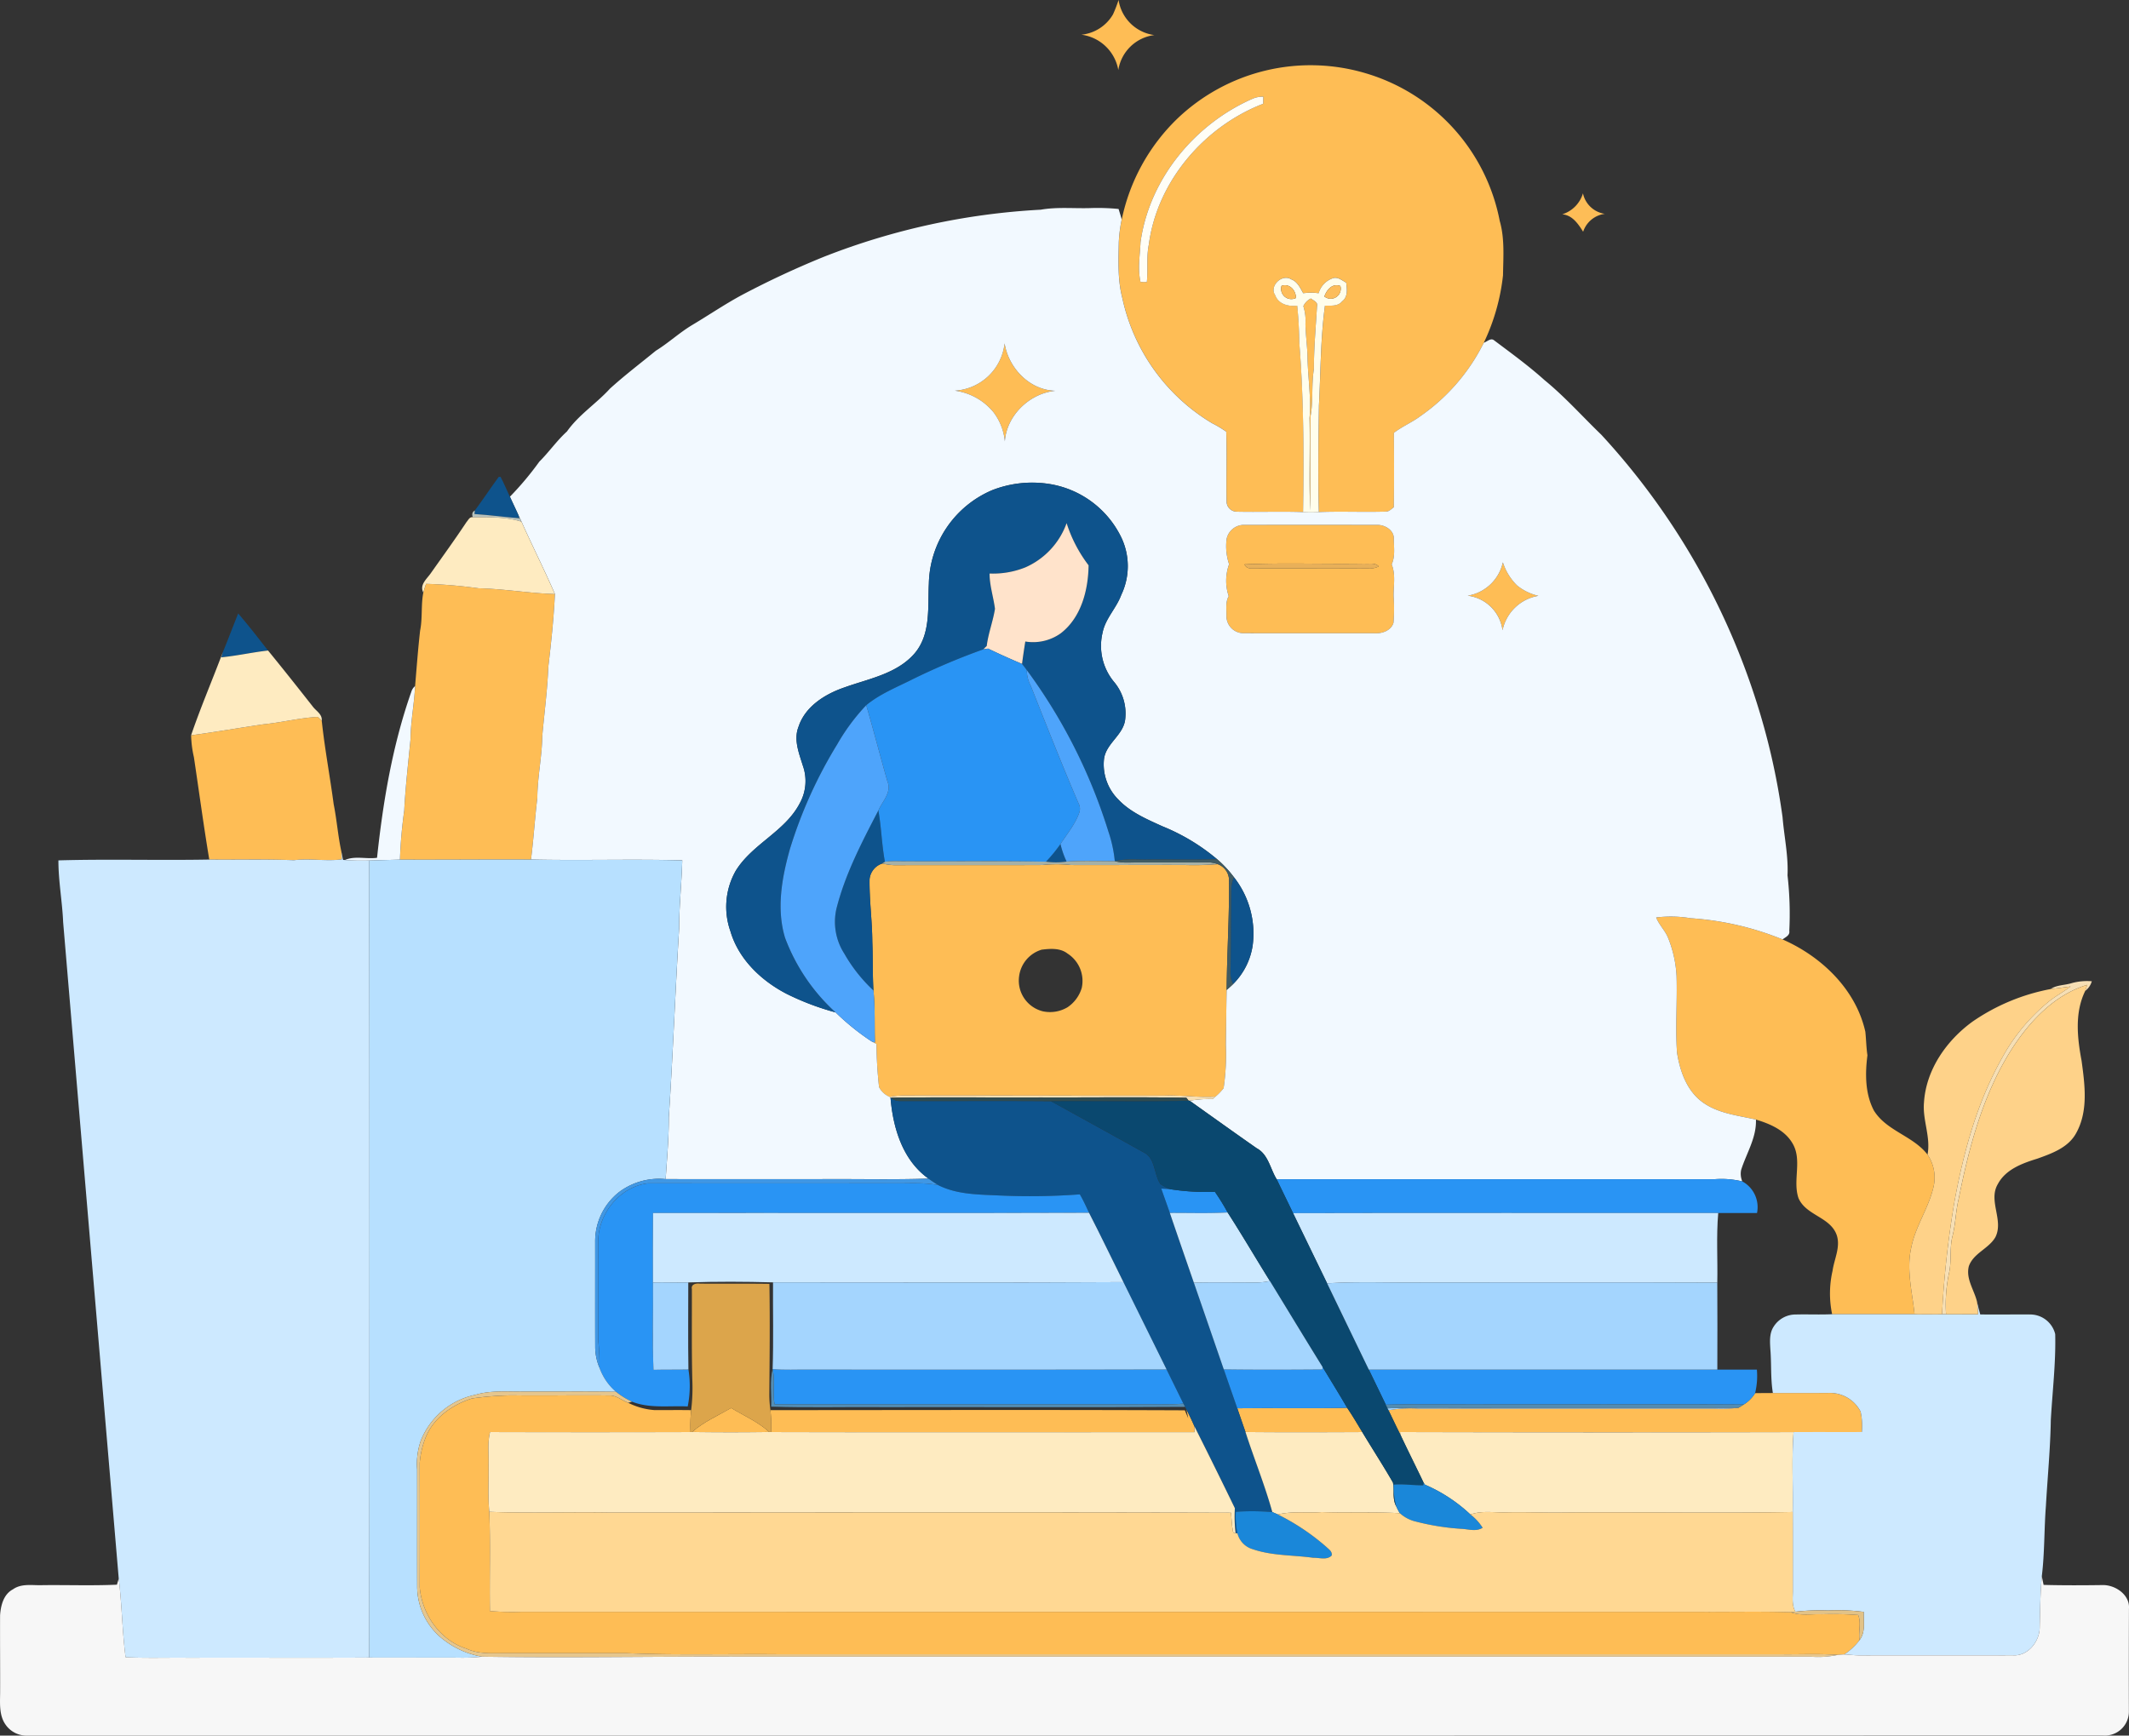 <svg xmlns="http://www.w3.org/2000/svg" width="419.758" height="342.273" viewBox="0 0 419.758 342.273">
  <rect x="0" y="0" width="419.758" height="342.273" fill="#333333" stroke="none"/>
  <g id="Group_589" data-name="Group 589" transform="translate(-1410.686 63.119)">
    <g id="Group_555" data-name="Group 555" transform="translate(1448.362 -63.119)">
      <path id="Path_7470" data-name="Path 7470" d="M1920.871-60.28a26.849,26.849,0,0,0,1.1-2.839,8.222,8.222,0,0,0,7.057,6.917,8.229,8.229,0,0,0-7.107,6.9,8.5,8.5,0,0,0-7.285-6.972A8.163,8.163,0,0,0,1920.871-60.28Z" transform="translate(-1739.107 63.119)" fill="#febd55"/>
      <g id="Group_552" data-name="Group 552" transform="translate(182.848 12.835)">
        <path id="Path_7471" data-name="Path 7471" d="M1943.481-22.166a38.037,38.037,0,0,1,37.179-9.007A37.831,37.831,0,0,1,2007.1-2.041c1,3.478.694,7.133.647,10.7a41.137,41.137,0,0,1-3.782,13.306,38.488,38.488,0,0,1-12.489,14.473c-1.658,1.244-3.6,2.039-5.242,3.308.034,4.895.059,9.79-.017,14.685-.486.317-.905.842-1.527.842-4.413.135-8.834-.076-13.242.093-.186-7.014-.085-14.037.013-21.052.351-6.558.3-13.145,1.189-19.664,1.163-.017,2.547.178,3.38-.85,1.176-.876.973-2.424.8-3.693-.846-.432-1.714-1.248-2.724-.825a4.366,4.366,0,0,0-2.7,2.915,11.839,11.839,0,0,0-3.046,0c-.6-1.045-1.138-2.285-2.352-2.729-1.807-1.168-4.4,1.286-3.177,3.118.651,1.79,2.631,2.285,4.345,2.065.258,2.45.377,4.912.419,7.374.884,11.084.9,22.22.74,33.334-4.4-.148-8.8.025-13.2-.076a2.02,2.02,0,0,1-1.878-1.925c-.1-4.611.08-9.236-.072-13.843a21.727,21.727,0,0,0-2.813-1.688,38.129,38.129,0,0,1-17.672-24.661c-.931-3.588-.77-7.328-.7-11a27.837,27.837,0,0,1,.575-4.5A38.564,38.564,0,0,1,1943.481-22.166Zm14.96-4.006C1947-21.193,1938-10.337,1936.276,2.156c-.114,2.61-.584,5.246,0,7.839.41,0,.829,0,1.248.008.245-2.458-.106-4.95.389-7.387,1.65-12.485,10.932-23.286,22.55-27.775.009-.461.013-.918.025-1.379A4.683,4.683,0,0,0,1958.44-26.173Z" transform="translate(-1931.932 32.782)" fill="#febd55"/>
      </g>
      <path id="Path_7472" data-name="Path 7472" d="M2018.089,77.526a3.139,3.139,0,0,1,1.489-1.515c.512.427,1.46.719,1.2,1.574-.241,4.1-.618,8.2-.609,12.316-.508,3.076-.106,6.215-.656,9.291-.1,6.215-.025,12.438-.072,18.657-.266-6.067.008-12.167-.131-18.247.351-4.108-.364-8.165-.4-12.261-.072-2.111-.368-4.21-.406-6.321A9.531,9.531,0,0,0,2018.089,77.526Z" transform="translate(-1798.791 -17.149)" fill="#febd55"/>
      <path id="Path_7473" data-name="Path 7473" d="M1855.669,106.275a10.5,10.5,0,0,0,9.807-9.324c.778,4.865,4.929,9.223,10.018,9.346-5.077.495-9.625,4.853-9.968,9.98a11.213,11.213,0,0,0-2.259-5.783A11.9,11.9,0,0,0,1855.669,106.275Z" transform="translate(-1705.086 -29.23)" fill="#febd55"/>
      <g id="Group_553" data-name="Group 553" transform="translate(204.072 103.51)">
        <path id="Path_7474" data-name="Path 7474" d="M1982.214,184.238a3.485,3.485,0,0,1,3.537-2.686q13.086-.013,26.184,0c1.472-.008,3.232,1.015,3.228,2.644,0,1.709.313,3.533-.423,5.14.817,1.993.355,4.193.381,6.278a34.321,34.321,0,0,1-.025,5.233c-.427,1.468-2.128,2.128-3.533,2.069-8.609-.021-17.219,0-25.824-.013a3.38,3.38,0,0,1-3.575-3.456c.038-1.282-.233-2.67.448-3.833a9.519,9.519,0,0,1,.076-6.308A11.1,11.1,0,0,1,1982.214,184.238Zm3.5,5.094a1.282,1.282,0,0,0,1.295.787c7.742.025,15.489-.021,23.235.021a3.944,3.944,0,0,0,1.938-.4c-.7-.791-1.832-.478-2.754-.558C2001.527,189.315,1993.607,189,1985.717,189.332Z" transform="translate(-1982.1 -181.545)" fill="#febd55"/>
      </g>
      <path id="Path_7475" data-name="Path 7475" d="M2094.689,205.585a8.514,8.514,0,0,0,6.934-6.574,11.068,11.068,0,0,0,2.818,4.578,10.381,10.381,0,0,0,4.18,2.027,8.669,8.669,0,0,0-7.065,6.79A7.9,7.9,0,0,0,2094.689,205.585Z" transform="translate(-1842.984 -88.112)" fill="#febd55"/>
      <path id="Path_7476" data-name="Path 7476" d="M1602.228,209.03a97.277,97.277,0,0,1,10.34.876c5.043.11,10.022.994,15.061,1.138-.228,4.8-.745,9.583-1.3,14.355-.182,4.552-.778,9.062-1.189,13.593-.055,4.108-.952,8.148-.977,12.256-.491,4.045-.732,8.114-1.252,12.159-8.61-.047-17.223.051-25.828.008a91.643,91.643,0,0,1,.842-9.684c.245-4.709.791-9.388,1.244-14.08.021-3.507.74-6.959.893-10.462.309-3.647.575-7.3.99-10.945.5-2.475.144-5.03.635-7.505C1601.847,210.164,1602.042,209.6,1602.228,209.03Z" transform="translate(-1555.897 -93.892)" fill="#febd55"/>
      <path id="Path_7477" data-name="Path 7477" d="M1514.094,272.508c3.55-.351,7.036-1.252,10.606-1.447a4.816,4.816,0,0,1,.8.757c.588,5.517,1.62,10.966,2.352,16.466.622,3.1.846,6.257,1.519,9.35q.057.755.1,1.523c-3.139.393-6.3-.224-9.447.157-5.563-.224-11.135-.068-16.7-.123-1.121-6.718-2.022-13.471-3.033-20.2a21.093,21.093,0,0,1-.546-4.3C1504.532,274.044,1509.3,273.206,1514.094,272.508Z" transform="translate(-1499.739 -129.68)" fill="#febd55"/>
      <g id="Group_554" data-name="Group 554" transform="translate(133.762 170.29)">
        <path id="Path_7478" data-name="Path 7478" d="M1815.914,342.513a3.62,3.62,0,0,1,2.521-3.122,11.666,11.666,0,0,0,2.424.338c9.73-.051,19.465.017,29.2-.034a25.858,25.858,0,0,1,5.517,0c7.476.025,14.947-.025,22.423-.008a56.52,56.52,0,0,0,6.558-.161,3.373,3.373,0,0,1,2.229,3c.085,7.277-.406,14.549-.465,21.826-.068,3.588-.1,7.175-.152,10.763a46.641,46.641,0,0,1-.444,8.593,10.025,10.025,0,0,1-1.595,1.658c-3.325.216-6.634-.313-9.955-.2-17.342.021-34.683-.038-52.021-.013a19.092,19.092,0,0,0-2.31.254,4.027,4.027,0,0,1-2.056-1.908,83.829,83.829,0,0,1-.508-8.5c-.33-.169-.66-.343-.982-.52l.681.22c-.11-3.418.051-6.858-.3-10.264-.186-3.207-.093-6.426-.224-9.633C1816.434,350.7,1815.859,346.617,1815.914,342.513Zm33.934,13.872a6.3,6.3,0,0,0-4.438,5.183,6.236,6.236,0,0,0,4.666,6.972,6.741,6.741,0,0,0,4.9-.817,6.99,6.99,0,0,0,2.78-3.816,6.409,6.409,0,0,0-2.809-6.756C1853.508,356.026,1851.549,356.174,1849.848,356.386Z" transform="translate(-1815.91 -339.391)" fill="#febd55"/>
      </g>
      <path id="Path_7479" data-name="Path 7479" d="M2182.509,364.318a23.712,23.712,0,0,1,6.811.148,58.106,58.106,0,0,1,18.112,4.18c7.657,3.355,14.452,9.836,16.318,18.209.161,1.544.182,3.1.41,4.637-.465,3.63-.469,7.569,1.269,10.886,2.492,4.053,7.729,4.992,10.577,8.7a8.084,8.084,0,0,1,1.109,6.676c-1.02,4.083-3.558,7.628-4.341,11.787-.956,4.324.241,8.7.673,13.018-5.415,0-10.83,0-16.246,0a19.969,19.969,0,0,1,.085-8.567c.322-2.31,1.586-4.641.838-6.985-1.223-3.647-6.075-3.888-7.556-7.349-1.2-3.516.829-7.6-1.244-10.907-1.531-2.543-4.425-3.757-7.146-4.582-3.7-.833-7.717-1.231-10.805-3.638-2.927-2.3-4.2-6.041-4.755-9.6-.343-5.03.072-10.073-.089-15.108a23.407,23.407,0,0,0-1.633-7.408C2184.32,366.929,2183.1,365.807,2182.509,364.318Z" transform="translate(-1893.65 -183.38)" fill="#febd55"/>
      <path id="Path_7480" data-name="Path 7480" d="M2127.806,588.476a6.87,6.87,0,0,0,2.246-2.246c1.163-.013,2.331-.025,3.5-.025,3.643,0,7.285,0,10.932-.008a6.807,6.807,0,0,1,6.363,3.676,13.235,13.235,0,0,1,.245,4.028c-4.485.008-8.973-.013-13.458.013q-38.793.038-77.587-.013l.076.533c-.808-1.6-1.57-3.224-2.348-4.836a24.614,24.614,0,0,1,5.906-.317q29.173-.006,58.35,0a30.751,30.751,0,0,0,4.751-.165C2127.04,588.954,2127.552,588.637,2127.806,588.476Z" transform="translate(-1821.689 -311.488)" fill="#febd55"/>
      <path id="Path_7481" data-name="Path 7481" d="M1616.579,587.91a61.648,61.648,0,0,1,7.641-.6c6.481.055,12.967-.03,19.448.017,1.4-.038,2.479.977,3.727,1.447a13.679,13.679,0,0,0,5.145,1.43c2.416.013,4.836-.03,7.251.013a31.338,31.338,0,0,0-.127,4.324q-19.755.089-39.519,0c-.55,2.132-.22,4.341-.3,6.515.059,3.072-.152,6.156.144,9.219.25,6.511.017,13.039.11,19.554a49.638,49.638,0,0,0,6.249.156q115.917,0,231.842,0c6.13.042,12.265-.106,18.391.076,1.95.761,4.083.33,6.122.415a69.98,69.98,0,0,1,7.175.14c.656,1.527,0,3.325.267,4.963a11.777,11.777,0,0,1-3.012,2.813c-.427.017-.846.047-1.261.093-3.879-.284-7.776-.063-11.66-.131H1676.7c-9.879-.08-19.766.2-29.64-.207q-11.632-.006-23.265,0c-2.775-.042-5.677.309-8.284-.884-5.212-1.637-8.783-6.778-9.236-12.108q.013-12.261,0-24.525a17.347,17.347,0,0,1,1.3-5.348C1609.222,591.573,1612.805,589.115,1616.579,587.91Z" transform="translate(-1561.199 -312.123)" fill="#febd55"/>
      <path id="Path_7482" data-name="Path 7482" d="M1733.259,597.925c2.263-2.01,5.085-3.224,7.683-4.734,2.522,1.531,5.305,2.716,7.5,4.734Q1740.853,598.039,1733.259,597.925Z" transform="translate(-1634.464 -315.526)" fill="#febd55"/>
      <path id="Path_7483" data-name="Path 7483" d="M1987.3,593.21c7.218-.1,14.439.072,21.657-.089,1.062,1.553,2,3.173,2.978,4.781-7.674.034-15.349.063-23.023-.013Q1988.086,595.554,1987.3,593.21Z" transform="translate(-1781.027 -315.486)" fill="#febd55"/>
      <path id="Path_7484" data-name="Path 7484" d="M1851.732,593.821c.567,1.092,1.087,2.2,1.582,3.334l.017,1.168c-27.83,0-55.655.051-83.48-.021a28.319,28.319,0,0,0-.123-4.32c27.233-.008,54.474-.085,81.707.034.212.512.436,1.041.664,1.557C1851.99,594.98,1851.872,594.4,1851.732,593.821Z" transform="translate(-1655.505 -315.89)" fill="#febd55"/>
    </g>
    <g id="Group_556" data-name="Group 556" transform="translate(1635.266 -44.039)">
      <path id="Path_7485" data-name="Path 7485" d="M1963.973-17.655a4.683,4.683,0,0,1,2.048-.364c-.013.461-.017.918-.025,1.379-11.618,4.489-20.9,15.29-22.55,27.775-.495,2.437-.144,4.929-.389,7.387-.419,0-.838-.008-1.248-.008-.584-2.593-.114-5.229,0-7.839C1943.53-1.82,1952.529-12.676,1963.973-17.655Z" transform="translate(-1941.521 18.019)" fill="#fffef6"/>
    </g>
    <g id="Group_557" data-name="Group 557" transform="translate(1718.695 -24.996)">
      <path id="Path_7486" data-name="Path 7486" d="M2142.81,26.991a5.163,5.163,0,0,0,4.315,4.049,5.192,5.192,0,0,0-4.277,3.528c-.973-1.54-2.128-3.279-4.129-3.435A6.173,6.173,0,0,0,2142.81,26.991Z" transform="translate(-2138.719 -26.991)" fill="#fdbd57"/>
    </g>
    <g id="Group_559" data-name="Group 559" transform="translate(1478.692 -22.1)">
      <g id="Group_558" data-name="Group 558" transform="translate(32.53)">
        <path id="Path_7487" data-name="Path 7487" d="M1752.969,34.172c3.2-.567,6.46-.224,9.693-.317a42.184,42.184,0,0,1,5.665.173c.207.69.431,1.375.613,2.077a27.837,27.837,0,0,0-.575,4.5c-.072,3.672-.233,7.412.7,11a38.129,38.129,0,0,0,17.672,24.661,21.727,21.727,0,0,1,2.813,1.688c.152,4.607-.025,9.231.072,13.843a2.02,2.02,0,0,0,1.878,1.925c4.4.1,8.8-.072,13.2.076a21.908,21.908,0,0,0,3.118,0c4.408-.169,8.829.042,13.242-.093.622,0,1.041-.525,1.527-.842.076-4.895.051-9.79.017-14.685,1.641-1.269,3.583-2.065,5.242-3.308A38.488,38.488,0,0,0,1840.337,60.4c.639-.178,1.358-1.015,2.022-.47,3.38,2.538,6.807,5.026,9.951,7.856,4.015,3.279,7.471,7.179,11.2,10.771a140.2,140.2,0,0,1,30.4,52.105,134.541,134.541,0,0,1,5.326,23.32c.313,3.82,1.159,7.6.977,11.457a66.825,66.825,0,0,1,.351,10.966c.152.888-.766,1.231-1.324,1.675a58.107,58.107,0,0,0-18.112-4.18,23.713,23.713,0,0,0-6.811-.148c.588,1.489,1.811,2.61,2.386,4.1a23.407,23.407,0,0,1,1.633,7.408c.161,5.035-.254,10.078.089,15.108.554,3.554,1.828,7.294,4.755,9.6,3.088,2.407,7.108,2.8,10.805,3.638.148,3.545-1.878,6.646-2.911,9.917a3.763,3.763,0,0,0,.228,2.28,17.455,17.455,0,0,0-5.508-.432q-43.147,0-86.3,0c-1.278-2.056-1.637-4.886-3.947-6.118-4.425-3.093-8.812-6.24-13.212-9.367a25.458,25.458,0,0,1,4.54-.343l.563-.474a10.025,10.025,0,0,0,1.595-1.658,46.642,46.642,0,0,0,.444-8.593c.051-3.588.085-7.175.152-10.763.423-.389.867-.766,1.282-1.176a13.545,13.545,0,0,0,3.85-7.611,17.987,17.987,0,0,0-3.715-13.487,21.784,21.784,0,0,0-3.291-3.516,39.876,39.876,0,0,0-10.793-6.5c-3.071-1.4-6.308-2.771-8.673-5.267a9.786,9.786,0,0,1-2.847-7.911c.339-3.2,3.968-4.844,4.205-8.085a9.67,9.67,0,0,0-2.234-7.23,11.13,11.13,0,0,1-2.242-9.7c.55-2.784,2.724-4.819,3.681-7.438a13.146,13.146,0,0,0,0-11.351,19.09,19.09,0,0,0-14.241-10.534,21.658,21.658,0,0,0-11.207,1.231,20.477,20.477,0,0,0-12.485,18.42c-.228,4.6.423,9.879-2.741,13.686-3.49,4.108-9.071,5.051-13.889,6.786-3.82,1.307-7.759,3.74-9.071,7.776-.994,2.526.089,5.17.838,7.6a9.059,9.059,0,0,1-.584,7.467c-2.906,5.593-9.358,8.013-12.625,13.318a14.387,14.387,0,0,0-1.045,11.943c1.625,5.525,6.084,9.748,11.089,12.337a52,52,0,0,0,9.633,3.647,47.854,47.854,0,0,0,7.086,5.716c.322.178.652.351.982.52a83.829,83.829,0,0,0,.508,8.5,4.027,4.027,0,0,0,2.056,1.908l.2.114c.47,5.961,2.382,12.413,7.5,16.03-7.281.241-14.579.038-21.864.106-9.989-.008-19.977.017-29.962-.013.258-4.045.63-8.085.618-12.142.816-12.417,1.269-24.851,2.035-37.268.008-4.5.495-8.969.618-13.454-9.938-.262-19.888.063-29.826-.157.52-4.045.761-8.114,1.252-12.159.025-4.108.922-8.148.977-12.256.41-4.531,1.007-9.041,1.189-13.593.558-4.772,1.075-9.557,1.3-14.355-2.086-4.8-4.451-9.489-6.591-14.274-.207-.453-.419-.9-.626-1.341-.537-1.2-1.113-2.378-1.654-3.571a60.5,60.5,0,0,0,5.8-6.917c1.912-1.891,3.435-4.129,5.441-5.944,2.323-3.3,5.783-5.487,8.474-8.444,2.9-2.636,6.02-5,9.054-7.484,2.5-1.54,4.65-3.562,7.171-5.073,3.262-1.942,6.405-4.087,9.747-5.889a176.194,176.194,0,0,1,16.187-7.552A136.5,136.5,0,0,1,1752.969,34.172Zm-16.927,35.69a11.9,11.9,0,0,1,7.6,4.218,11.213,11.213,0,0,1,2.259,5.783c.343-5.128,4.891-9.485,9.968-9.98-5.09-.123-9.24-4.48-10.018-9.346A10.5,10.5,0,0,1,1736.042,69.862Zm53.6,29.158a11.1,11.1,0,0,0,.474,5.068,9.519,9.519,0,0,0-.076,6.308c-.681,1.163-.41,2.551-.448,3.833a3.38,3.38,0,0,0,3.575,3.456c8.605.017,17.215-.008,25.824.013,1.4.059,3.105-.6,3.533-2.069a34.29,34.29,0,0,0,.025-5.233c-.025-2.086.436-4.286-.381-6.278.736-1.608.423-3.431.423-5.14,0-1.629-1.756-2.653-3.228-2.644q-13.092-.013-26.184,0A3.485,3.485,0,0,0,1789.645,99.02Zm47.519,11.271a7.9,7.9,0,0,1,6.866,6.82,8.67,8.67,0,0,1,7.065-6.79,10.38,10.38,0,0,1-4.18-2.027,11.067,11.067,0,0,1-2.818-4.578A8.514,8.514,0,0,1,1837.164,110.291Z" transform="translate(-1648.319 -33.836)" fill="#f2f9ff"/>
      </g>
      <path id="Path_7488" data-name="Path 7488" d="M1584.506,257.849a2.4,2.4,0,0,1,.753-1.168c-.152,3.5-.872,6.955-.893,10.462-.453,4.692-1,9.371-1.244,14.08a91.642,91.642,0,0,0-.842,9.684c-2.014.063-4.032.11-6.046.173a45.52,45.52,0,0,1-4.806-.093c1.976-.876,4.239-.14,6.333-.44C1578.943,279.472,1580.8,268.392,1584.506,257.849Z" transform="translate(-1571.429 -162.402)" fill="#f2f9ff"/>
    </g>
    <g id="Group_561" data-name="Group 561" transform="translate(1661.784 -8.335)">
      <g id="Group_560" data-name="Group 560">
        <path id="Path_7489" data-name="Path 7489" d="M2004.518,69.8c-1.223-1.832,1.371-4.286,3.177-3.118,1.214.444,1.756,1.684,2.352,2.729a11.84,11.84,0,0,1,3.046,0,4.366,4.366,0,0,1,2.7-2.915c1.011-.423,1.878.393,2.725.825.173,1.269.376,2.818-.8,3.693-.833,1.028-2.217.833-3.38.85-.893,6.519-.838,13.107-1.189,19.664-.1,7.014-.2,14.037-.013,21.052a21.91,21.91,0,0,1-3.118,0c.161-11.114.144-22.249-.74-33.334-.042-2.462-.161-4.925-.419-7.374C2007.149,72.083,2005.169,71.588,2004.518,69.8Zm1.261-1.845a2.018,2.018,0,0,0,2.843,2.395C2008.6,68.834,2007.391,67.429,2005.779,67.954Zm8.44,2.1a1.982,1.982,0,0,0,3.16-2.065C2015.793,67.391,2014.7,68.715,2014.219,70.056Zm-4.142,1.908a9.531,9.531,0,0,1,.415,3.495c.038,2.111.334,4.21.406,6.321.038,4.1.753,8.153.4,12.261.14,6.08-.135,12.18.131,18.247.047-6.219-.03-12.442.072-18.657.55-3.076.148-6.215.656-9.291-.008-4.116.368-8.212.609-12.316.258-.855-.69-1.147-1.2-1.574A3.139,3.139,0,0,0,2010.077,71.964Z" transform="translate(-2004.202 -66.372)" fill="#fffeec"/>
      </g>
    </g>
    <g id="Group_562" data-name="Group 562" transform="translate(1663.266 -6.866)">
      <path id="Path_7490" data-name="Path 7490" d="M2007.8,69.958c1.612-.525,2.818.88,2.843,2.395A2.018,2.018,0,0,1,2007.8,69.958Z" transform="translate(-2007.703 -69.846)" fill="#fdbd59"/>
    </g>
    <g id="Group_563" data-name="Group 563" transform="translate(1671.802 -6.864)">
      <path id="Path_7491" data-name="Path 7491" d="M2027.879,72.063c.482-1.341,1.574-2.665,3.16-2.065A1.982,1.982,0,0,1,2027.879,72.063Z" transform="translate(-2027.879 -69.849)" fill="#fcbd5c"/>
    </g>
    <g id="Group_564" data-name="Group 564" transform="translate(1454.306 30.912)">
      <path id="Path_7492" data-name="Path 7492" d="M1636.571,159.171c.089-.008.275-.025.364-.03.69,1.273,1.223,2.627,1.853,3.935.542,1.193,1.117,2.373,1.654,3.571l.245.677c-2.966-.245-5.919-.647-8.889-.838l.076-.7C1633.483,163.609,1634.98,161.354,1636.571,159.171Z" transform="translate(-1581.873 -159.141)" fill="#0e538c"/>
      <path id="Path_7493" data-name="Path 7493" d="M1801.576,163.4a21.658,21.658,0,0,1,11.207-1.231,19.091,19.091,0,0,1,14.241,10.534,13.146,13.146,0,0,1,0,11.351c-.956,2.619-3.131,4.654-3.681,7.438a11.13,11.13,0,0,0,2.242,9.7,9.67,9.67,0,0,1,2.234,7.23c-.237,3.241-3.867,4.882-4.205,8.085a9.785,9.785,0,0,0,2.847,7.911c2.365,2.5,5.6,3.867,8.673,5.267a39.879,39.879,0,0,1,10.793,6.5c-4.544.14-9.092.017-13.636.063-2.183.055-4.4-.224-6.536.326l0,0a25.918,25.918,0,0,0-1.278-5.889A107,107,0,0,0,1808.4,198.87c-.3-.41-.609-.817-.935-1.206.186-1.477.41-2.949.643-4.421a9.358,9.358,0,0,0,6.964-1.6c4.057-3.105,5.449-8.538,5.513-13.428a27.424,27.424,0,0,1-4.332-8.318,15.082,15.082,0,0,1-8.131,8.724,17.068,17.068,0,0,1-7.057,1.218c0,2.373.766,4.633,1.066,6.955-.385,2.479-1.32,4.84-1.625,7.34-.233.212-.457.432-.677.652a134.483,134.483,0,0,0-13.813,5.834c-3.147,1.6-6.524,2.915-9.269,5.183a40.16,40.16,0,0,0-5.733,7.738,89.535,89.535,0,0,0-9.346,20.709c-1.574,5.618-2.661,11.7-.939,17.418a37.8,37.8,0,0,0,9.967,14.719,52,52,0,0,1-9.633-3.647c-5.005-2.589-9.464-6.811-11.089-12.337a14.387,14.387,0,0,1,1.045-11.943c3.266-5.305,9.718-7.725,12.624-13.318a9.06,9.06,0,0,0,.584-7.467c-.749-2.433-1.832-5.077-.838-7.6,1.312-4.036,5.25-6.469,9.071-7.776,4.819-1.735,10.4-2.678,13.889-6.786,3.165-3.808,2.513-9.083,2.741-13.686A20.477,20.477,0,0,1,1801.576,163.4Z" transform="translate(-1649.576 -160.76)" fill="#0e538c"/>
      <path id="Path_7494" data-name="Path 7494" d="M1517.127,222.821c2.048,2.365,3.952,4.861,5.893,7.319-3.093.347-6.13,1.045-9.231,1.341.076-.25.233-.753.309-1.007C1515.156,227.944,1516.1,225.368,1517.127,222.821Z" transform="translate(-1513.789 -195.88)" fill="#0e538c"/>
      <path id="Path_7495" data-name="Path 7495" d="M1808.328,314.691c.609,3.346.664,6.778,1.3,10.111l-.508.338a3.62,3.62,0,0,0-2.521,3.122c-.055,4.1.521,8.182.546,12.282.131,3.207.038,6.426.224,9.633a30.584,30.584,0,0,1-5.745-7.26,11.585,11.585,0,0,1-1.57-8.791C1801.766,327.256,1805.087,320.94,1808.328,314.691Z" transform="translate(-1678.775 -248.883)" fill="#0e538c"/>
      <path id="Path_7496" data-name="Path 7496" d="M1898.149,333.8a30.363,30.363,0,0,0,2.851-3.482,17.678,17.678,0,0,0,1.21,3.461A14.838,14.838,0,0,1,1898.149,333.8Z" transform="translate(-1735.538 -257.9)" fill="#0e538c"/>
      <path id="Path_7497" data-name="Path 7497" d="M1984.26,348.319a6.84,6.84,0,0,1,.516-2.6,17.987,17.987,0,0,1,3.715,13.487,13.545,13.545,0,0,1-3.85,7.611c-.762-1.252-.478-2.746-.5-4.129C1984.193,357.9,1984.184,353.108,1984.26,348.319Z" transform="translate(-1785.13 -266.785)" fill="#0e538c"/>
      <path id="Path_7498" data-name="Path 7498" d="M1825.679,448.411l.114.063a2.423,2.423,0,0,0,1.591.652c9.972.03,19.952-.051,29.924.034q9.126,5.007,18.226,10.069c2.433,1.147,2.027,4.315,3.376,6.291a11.559,11.559,0,0,0,1.866.99c-.575-.047-1.142-.08-1.709-.106.558,1.6,1.138,3.194,1.692,4.8,1.557,4.59,3.148,9.168,4.734,13.75q2.957,8.548,5.9,17.1c.9,2.551,1.756,5.119,2.665,7.67q.787,2.342,1.612,4.679c1.7,5.284,3.812,10.446,5.293,15.793a48.53,48.53,0,0,0-7.188-.059,16.419,16.419,0,0,0,.317,4.265l-.372-.059a27.641,27.641,0,0,1-.14-4.912q-3.928-8.11-7.983-16.166c-.495-1.13-1.015-2.242-1.582-3.334-.059-.118-.182-.36-.245-.482l-.338-.643q-1.644-3.37-3.313-6.735-4.271-8.605-8.508-17.223c-2.268-4.552-4.459-9.147-6.786-13.674-.575-1.227-1.125-2.471-1.815-3.638a131.756,131.756,0,0,1-15.725.228c-4.112-.2-8.432-.148-12.2-2.048-.651-.406-1.29-.829-1.908-1.273C1828.061,460.824,1826.149,454.372,1825.679,448.411Z" transform="translate(-1693.728 -326.03)" fill="#0e538c"/>
    </g>
    <g id="Group_565" data-name="Group 565" transform="translate(1503.794 37.555)">
      <path id="Path_7499" data-name="Path 7499" d="M1630.867,176.174c-.2-.567-.14-1.058.41-1.333l-.076.7c2.97.19,5.923.592,8.889.838l-.245-.677c.207.444.419.888.626,1.341C1637.365,176.055,1634.082,176.186,1630.867,176.174Z" transform="translate(-1630.763 -174.841)" fill="#b9c3bd"/>
    </g>
    <g id="Group_566" data-name="Group 566" transform="translate(1448.362 38.874)">
      <path id="Path_7500" data-name="Path 7500" d="M1616.174,178.92c.343-.372.609-1.066,1.235-.948,3.215.013,6.5-.118,9.6.872,2.141,4.785,4.506,9.473,6.591,14.274-5.039-.144-10.018-1.028-15.061-1.138a97.271,97.271,0,0,0-10.34-.876c-.186.567-.381,1.134-.546,1.709-.757-1.485.613-2.61,1.4-3.693C1611.444,185.736,1613.881,182.377,1616.174,178.92Z" transform="translate(-1561.873 -177.959)" fill="#feebc1"/>
      <path id="Path_7501" data-name="Path 7501" d="M1499.739,256.836c1.887-5.53,4.2-10.911,6.253-16.381-.076.254-.233.757-.309,1.007,3.1-.3,6.139-.994,9.231-1.341,2.966,3.63,5.876,7.306,8.774,10.991.66.922,1.959,1.544,1.807,2.856a4.815,4.815,0,0,0-.8-.757c-3.571.195-7.057,1.1-10.606,1.447C1509.3,255.356,1504.532,256.193,1499.739,256.836Z" transform="translate(-1499.739 -213.822)" fill="#feebc1"/>
      <path id="Path_7502" data-name="Path 7502" d="M1777.489,601.7q4.049,8.053,7.983,16.165a27.642,27.642,0,0,0,.14,4.912c-.673.093-.516-.762-.647-1.147-.114-.956-.169-1.916-.241-2.868-40.856-.119-81.707-.042-122.568-.038-7.894-.127-15.793.165-23.683-.14-.3-3.063-.085-6.147-.144-9.219.076-2.175-.254-4.383.3-6.515q19.761.057,39.519,0l.33-.013q7.59.108,15.184,0l.368.013c27.825.072,55.651.021,83.48.021Z" transform="translate(-1579.678 -422.429)" fill="#feebc1"/>
      <path id="Path_7503" data-name="Path 7503" d="M1991.109,604.391c7.674.076,15.349.047,23.023.013,2,3.33,4.121,6.591,6.058,9.959.283,1.553-.148,3.253.66,4.713a11.307,11.307,0,0,0,.694,1.328c-5.128-.275-10.268-.047-15.4-.22-2.877.233-5.817-.233-8.643.478-.368-.169-.74-.33-1.1-.478C1994.921,614.837,1992.806,609.675,1991.109,604.391Z" transform="translate(-1783.225 -423.981)" fill="#feebc1"/>
      <path id="Path_7504" data-name="Path 7504" d="M2063.149,604.411q38.793.1,77.587.013c-.389,5.238-.08,10.5-.165,15.759-15.15.279-30.3-.034-45.45.106-3.812.047-7.624-.135-11.431-.025-2.229.013-4.518-.364-6.667.41a30.92,30.92,0,0,0-8.952-5.881c-.068-.093-.2-.279-.267-.372-1.506-3.169-3.093-6.3-4.578-9.477Z" transform="translate(-1824.787 -423.992)" fill="#feebc1"/>
    </g>
    <g id="Group_567" data-name="Group 567" transform="translate(1604.559 40.046)">
      <path id="Path_7505" data-name="Path 7505" d="M1877.231,189.455a15.082,15.082,0,0,0,8.131-8.724,27.422,27.422,0,0,0,4.332,8.318c-.063,4.891-1.455,10.323-5.513,13.428a9.358,9.358,0,0,1-6.964,1.6c-.233,1.472-.457,2.945-.643,4.421-2.255-.96-4.493-1.955-6.7-3.025-.237.038-.707.11-.939.144.22-.22.444-.44.677-.652.3-2.5,1.24-4.861,1.625-7.34-.3-2.323-1.066-4.582-1.066-6.955A17.068,17.068,0,0,0,1877.231,189.455Z" transform="translate(-1868.939 -180.731)" fill="#ffe3cb"/>
    </g>
    <g id="Group_568" data-name="Group 568" transform="translate(1656.051 48.021)">
      <path id="Path_7506" data-name="Path 7506" d="M1990.649,199.737c7.89-.33,15.81-.017,23.713-.148.922.08,2.052-.233,2.754.558a3.944,3.944,0,0,1-1.938.4c-7.746-.042-15.493,0-23.235-.021A1.282,1.282,0,0,1,1990.649,199.737Z" transform="translate(-1990.649 -199.579)" fill="#e8b059"/>
    </g>
    <g id="Group_569" data-name="Group 569" transform="translate(1528.63 64.792)">
      <path id="Path_7507" data-name="Path 7507" d="M1823.648,245.2a134.483,134.483,0,0,1,13.813-5.834c.233-.034.7-.106.939-.144,2.2,1.07,4.442,2.065,6.7,3.025.326.389.63.8.935,1.206a6.5,6.5,0,0,0,.77,3.071c3.076,7.746,6.113,15.51,9.413,23.167a2.289,2.289,0,0,1,.157,1.908c-.812,2.276-2.39,4.163-3.7,6.164a30.379,30.379,0,0,1-2.852,3.482c-9.646-.182-19.3-.017-28.959-.085a19.333,19.333,0,0,0-2.8.1c-.635-3.334-.69-6.765-1.3-10.111.8-1.819,2.686-3.592,1.8-5.716-1.434-5.009-2.725-10.056-4.184-15.053C1817.125,248.114,1820.5,246.8,1823.648,245.2Z" transform="translate(-1761.533 -239.221)" fill="#2994f4"/>
      <path id="Path_7508" data-name="Path 7508" d="M2005.659,486.547q43.153-.006,86.3,0a17.456,17.456,0,0,1,5.508.432,5.773,5.773,0,0,1,2.894,6.228q-3.827.006-7.645,0c-27.944.017-55.883-.038-83.823.03C2007.821,491,2006.729,488.78,2005.659,486.547Z" transform="translate(-1871.888 -381.9)" fill="#2994f4"/>
      <path id="Path_7509" data-name="Path 7509" d="M1689.468,500.007c-.063-5.508,4.248-10.928,9.819-11.554q24.324.038,48.649,0c2.856.034,5.741-.2,8.563.351,3.765,1.9,8.085,1.849,12.2,2.048a131.752,131.752,0,0,0,15.725-.228c.69,1.168,1.24,2.411,1.815,3.638-28.65.1-57.3.008-85.959.047-.042,4.565-.013,9.13-.017,13.695.072,5.741-.144,11.491.106,17.223,2.293-.063,4.59-.008,6.888-.059a20.455,20.455,0,0,1-.144,7.285c-3.668-.182-7.476.44-10.983-.943a15.138,15.138,0,0,1-3.148-1.946,11.136,11.136,0,0,1-3.262-4.76,43.071,43.071,0,0,0-.245-5.326Q1689.479,509.742,1689.468,500.007Z" transform="translate(-1689.467 -382.998)" fill="#2994f4"/>
      <path id="Path_7510" data-name="Path 7510" d="M1951.869,490.941c.567.025,1.134.059,1.709.106a47.06,47.06,0,0,0,8.868.529,44.519,44.519,0,0,1,2.509,4.07c-3.795.212-7.6.072-11.393.093C1953.007,494.135,1952.427,492.54,1951.869,490.941Z" transform="translate(-1840.855 -384.446)" fill="#2994f4"/>
      <path id="Path_7511" data-name="Path 7511" d="M2000.494,574.161c1.612,2.674,3.27,5.318,4.827,8.021-7.218.161-14.439-.008-21.657.089-.91-2.551-1.764-5.119-2.665-7.67,6.473.093,12.95.063,19.427.017Z" transform="translate(-1857.661 -432.458)" fill="#2994f4"/>
      <path id="Path_7512" data-name="Path 7512" d="M1770.749,575.061c2.373.224,4.755.068,7.137.11,23.51-.021,47.024.042,70.538-.034q1.669,3.363,3.313,6.735c-3.16.3-6.346.063-9.515.144q-35.544-.006-71.084,0C1770.673,579.715,1771.3,577.341,1770.749,575.061Z" transform="translate(-1736.361 -432.977)" fill="#2994f4"/>
      <path id="Path_7513" data-name="Path 7513" d="M2048.6,575.321h76.508a14.347,14.347,0,0,1-.351,4.637,6.869,6.869,0,0,1-2.247,2.247c-16.445-.1-32.894-.008-49.338-.042-7.074.055-14.152-.1-21.225.072Q2050.283,578.769,2048.6,575.321Z" transform="translate(-1896.661 -433.127)" fill="#2994f4"/>
    </g>
    <g id="Group_570" data-name="Group 570" transform="translate(1564.583 69.022)">
      <path id="Path_7514" data-name="Path 7514" d="M1889.948,252.292a6.5,6.5,0,0,1-.77-3.071,107,107,0,0,1,16.077,31.806,25.918,25.918,0,0,1,1.278,5.889c-3.169.013-6.346-.131-9.506.076a17.662,17.662,0,0,1-1.21-3.461c1.311-2,2.889-3.888,3.7-6.164a2.288,2.288,0,0,0-.157-1.908C1896.062,267.8,1893.024,260.039,1889.948,252.292Z" transform="translate(-1840.631 -249.221)" fill="#4ea4fb"/>
      <path id="Path_7515" data-name="Path 7515" d="M1785.609,273.339a40.171,40.171,0,0,1,5.733-7.738c1.46,5,2.75,10.044,4.184,15.053.884,2.124-1,3.9-1.8,5.716-3.241,6.249-6.562,12.565-8.275,19.436a11.585,11.585,0,0,0,1.57,8.791,30.588,30.588,0,0,0,5.745,7.26c.347,3.406.186,6.845.3,10.264l-.681-.22a47.84,47.84,0,0,1-7.086-5.716,37.794,37.794,0,0,1-9.968-14.719c-1.722-5.716-.635-11.8.939-17.418A89.534,89.534,0,0,1,1785.609,273.339Z" transform="translate(-1774.449 -258.671)" fill="#4ea4fb"/>
    </g>
    <g id="Group_571" data-name="Group 571" transform="translate(1422.203 104.835)">
      <path id="Path_7516" data-name="Path 7516" d="M1493.695,333.871c.119.537.224,1.079.334,1.625l.368.025a45.526,45.526,0,0,0,4.806.093q.076,78.6,0,157.191c-11.854.076-23.7-.008-35.559.034-4.163-.055-8.33.1-12.493-.1-.668-5.157-.715-10.365-1.35-15.522q-5.49-64.711-10.958-129.421c-.169-4.078-.943-8.114-.935-12.206,9.908-.283,19.829.025,29.738-.161,5.568.055,11.139-.1,16.7.123,3.148-.381,6.308.237,9.447-.157Q1493.752,334.626,1493.695,333.871Z" transform="translate(-1437.909 -333.871)" fill="#cde9ff"/>
      <path id="Path_7517" data-name="Path 7517" d="M1714.988,502.258c28.654-.038,57.309.055,85.959-.047,2.327,4.527,4.518,9.121,6.786,13.674-23.028.14-46.06.034-69.087.047-5.568-.152-11.148-.182-16.711.013-2.323.063-4.645-.051-6.964.008C1714.975,511.387,1714.945,506.822,1714.988,502.258Z" transform="translate(-1597.751 -430.992)" fill="#cde9ff"/>
      <path id="Path_7518" data-name="Path 7518" d="M1955.869,502.154c3.795-.021,7.6.118,11.393-.093,2.864,4.451,5.538,9.028,8.339,13.521a14.81,14.81,0,0,1-2.471.3c-4.176,0-8.351-.068-12.527.025C1959.017,511.322,1957.426,506.744,1955.869,502.154Z" transform="translate(-1736.736 -430.905)" fill="#cde9ff"/>
      <path id="Path_7519" data-name="Path 7519" d="M2013.3,502.334c27.94-.068,55.879-.013,83.823-.03-.4,4.565-.089,9.155-.186,13.729-19.36-.08-38.724-.021-58.087-.025-6.278.085-12.574-.22-18.839.161Q2016.633,509.263,2013.3,502.334Z" transform="translate(-1769.869 -431.042)" fill="#cde9ff"/>
      <path id="Path_7520" data-name="Path 7520" d="M2276.39,543.811q.279,1.225.626,2.445c3.253.042,6.507-.013,9.76.008a5.079,5.079,0,0,1,5.018,3.875c.14,5.665-.55,11.3-.867,16.957-.093,5.661-.647,11.3-.969,16.948-.355,4.6-.241,9.223-.8,13.8-.313,3.427-.334,6.866-.423,10.306-.1,2.716-2.382,5.538-5.288,5.326-10.014.03-20.028-.013-30.046.021-1.071,0-2.136-.127-3.2-.195a11.779,11.779,0,0,0,3.012-2.813c1.235-1.6.774-3.706.829-5.572a39.341,39.341,0,0,0-7.023-.279,43.731,43.731,0,0,0-6.448.241c-.779-1.328-.482-2.9-.516-4.362,0-5.1.013-10.2-.009-15.3.085-5.255-.224-10.522.165-15.759,4.484-.025,8.973,0,13.458-.013a13.235,13.235,0,0,0-.245-4.028,6.807,6.807,0,0,0-6.363-3.677c-3.647.013-7.29.008-10.932.008-.469-2.847-.262-5.741-.495-8.609-.085-1.489-.224-3.114.622-4.43a5.117,5.117,0,0,1,4.43-2.441c2.373-.059,4.751.059,7.129-.055,5.415-.008,10.83,0,16.246,0,1.806.013,3.613.008,5.424,0h.791c2.1,0,4.209.013,6.316.008C2276.529,545.414,2276.483,544.611,2276.39,543.811Z" transform="translate(-1898.102 -454.992)" fill="#cde9ff"/>
    </g>
    <g id="Group_572" data-name="Group 572" transform="translate(1483.498 106.383)">
      <path id="Path_7521" data-name="Path 7521" d="M1588.835,337.552c8.605.042,17.219-.055,25.828-.008,9.938.22,19.888-.106,29.826.157-.123,4.485-.609,8.956-.618,13.454-.766,12.417-1.218,24.851-2.035,37.268.013,4.057-.359,8.1-.618,12.142a13.083,13.083,0,0,0-9.125,2.513,12.316,12.316,0,0,0-4.772,9.883c.008,6.909-.013,13.817.008,20.726a10.574,10.574,0,0,0,.842,4.057,11.136,11.136,0,0,0,3.262,4.76c-6.075-.093-12.155-.021-18.23-.042-3.169.051-6.409-.288-9.494.635a14.8,14.8,0,0,0-10.8,9.138,14.073,14.073,0,0,0-.69,5.568c.013,7.759-.013,15.514.009,23.273a13.274,13.274,0,0,0,5.381,10.454,17.181,17.181,0,0,0,7.4,3.215,36.679,36.679,0,0,1-4.916.186c-5.766-.017-11.537,0-17.3-.013q.083-78.6,0-157.191C1584.8,337.662,1586.821,337.615,1588.835,337.552Z" transform="translate(-1582.789 -337.53)" fill="#b7e0ff"/>
    </g>
    <g id="Group_573" data-name="Group 573" transform="translate(1584.649 106.681)">
      <path id="Path_7522" data-name="Path 7522" d="M1858.208,338.347c3.16-.207,6.338-.063,9.506-.076l0,0a9.638,9.638,0,0,0,2.314.262c5.221-.047,10.441.008,15.666-.034a5.92,5.92,0,0,1,2.3.351,56.525,56.525,0,0,1-6.557.161c-7.476-.017-14.947.034-22.423.008a25.859,25.859,0,0,0-5.517,0c-9.735.051-19.47-.017-29.2.034a11.661,11.661,0,0,1-2.424-.338l.508-.338a19.334,19.334,0,0,1,2.8-.1c9.654.068,19.313-.1,28.959.085A14.838,14.838,0,0,0,1858.208,338.347Z" transform="translate(-1821.879 -338.234)" fill="#a5b0a6"/>
    </g>
    <g id="Group_574" data-name="Group 574" transform="translate(1630.489 106.333)">
      <path id="Path_7523" data-name="Path 7523" d="M1930.229,337.8c2.141-.55,4.353-.271,6.536-.326,4.544-.047,9.092.076,13.636-.063a21.784,21.784,0,0,1,3.291,3.516,6.84,6.84,0,0,0-.516,2.6c-.076,4.789-.068,9.578-.118,14.372.021,1.383-.262,2.877.5,4.129-.415.41-.859.787-1.282,1.176.059-7.277.55-14.549.465-21.826a3.373,3.373,0,0,0-2.229-3,5.921,5.921,0,0,0-2.3-.351c-5.225.042-10.446-.013-15.666.034A9.639,9.639,0,0,1,1930.229,337.8Z" transform="translate(-1930.229 -337.411)" fill="#3f5b63"/>
    </g>
    <g id="Group_575" data-name="Group 575" transform="translate(1586.058 130.383)">
      <path id="Path_7524" data-name="Path 7524" d="M2341.346,394.622a11.471,11.471,0,0,1,3.913-.355,3.587,3.587,0,0,1-1.3,1.9q.19-.6.393-1.193c-6.4,1.946-11.237,7.057-14.782,12.523-5.745,8.948-8.5,19.4-10.568,29.712-.575,2.378-.6,4.848-1.193,7.222-.652,2.488-.131,5.106-.753,7.6a29.929,29.929,0,0,0-.537,7.894h-.791a190.149,190.149,0,0,1,2.462-22.283c1.8-9.79,4.48-19.584,9.4-28.312a37.365,37.365,0,0,1,9-10.9c1.388-1.189,3.033-2.01,4.472-3.135-1.307.173-2.61.36-3.918.5C2338.384,394.961,2339.958,395.075,2341.346,394.622Z" transform="translate(-2108.205 -394.257)" fill="#f6dfb5"/>
      <path id="Path_7525" data-name="Path 7525" d="M1825.209,447.786a19.093,19.093,0,0,1,2.31-.254c17.337-.025,34.679.034,52.021.013,3.321-.114,6.63.415,9.955.2l-.563.474a25.456,25.456,0,0,0-4.54.343h-.186l-.461-.584c-9.574-.169-19.156-.034-28.735-.068-9.828.038-19.66-.068-29.488.055l-.114-.063Z" transform="translate(-1825.209 -424.989)" fill="#f6dfb5"/>
    </g>
    <g id="Group_576" data-name="Group 576" transform="translate(1787.125 131.104)">
      <path id="Path_7526" data-name="Path 7526" d="M2330.629,408.484c3.545-5.466,8.381-10.577,14.782-12.523q-.2.6-.393,1.193c-2.107,4.286-1.57,9.24-.719,13.775.643,4.747,1.362,9.955-1.1,14.329-1.557,2.813-4.764,3.951-7.615,4.975-2.957.914-6.24,2.1-7.789,5-1.98,3.321,1.231,7.158-.512,10.526-1.337,2.263-4.311,3.114-5.212,5.69-.635,2.521,1.087,4.713,1.625,7.057.093.8.14,1.6.2,2.411-2.107,0-4.214,0-6.316-.008a29.929,29.929,0,0,1,.537-7.895c.622-2.5.1-5.115.753-7.6.6-2.373.618-4.844,1.193-7.222C2322.134,427.882,2324.884,417.432,2330.629,408.484Z" transform="translate(-2310.329 -395.961)" fill="#fed289"/>
      <path id="Path_7527" data-name="Path 7527" d="M2328.343,397.23c1.307-.14,2.61-.326,3.917-.5-1.438,1.125-3.084,1.946-4.472,3.135a37.361,37.361,0,0,0-9,10.9c-4.92,8.728-7.6,18.522-9.4,28.312a190.149,190.149,0,0,0-2.462,22.283c-1.811.008-3.617.013-5.424,0-.432-4.315-1.629-8.694-.673-13.018.782-4.159,3.321-7.7,4.341-11.787a8.083,8.083,0,0,0-1.108-6.676c.668-3.465-1.007-6.8-.7-10.259.406-6.49,4.434-12.239,9.583-15.975A40.167,40.167,0,0,1,2328.343,397.23Z" transform="translate(-2300.466 -396.405)" fill="#fed289"/>
    </g>
    <g id="Group_577" data-name="Group 577" transform="translate(1586.371 153.283)">
      <path id="Path_7528" data-name="Path 7528" d="M1825.949,448.459c9.828-.123,19.66-.017,29.488-.055,9.578.034,19.161-.1,28.735.068l.461.584c-9.054.212-18.112.017-27.17.089-9.972-.085-19.952,0-29.924-.034A2.423,2.423,0,0,1,1825.949,448.459Z" transform="translate(-1825.949 -448.385)" fill="#304b4f"/>
    </g>
    <g id="Group_578" data-name="Group 578" transform="translate(1617.886 153.954)">
      <path id="Path_7529" data-name="Path 7529" d="M1900.439,450.06c9.058-.072,18.116.123,27.17-.089h.186c4.4,3.126,8.787,6.274,13.212,9.367,2.31,1.231,2.67,4.061,3.947,6.118,1.07,2.234,2.162,4.455,3.232,6.689q3.345,6.924,6.71,13.834c2.708,5.69,5.5,11.338,8.225,17.024q1.675,3.452,3.346,6.913c.089.178.262.537.351.719l.186.372c.778,1.612,1.54,3.236,2.348,4.836,1.485,3.177,3.072,6.308,4.578,9.477l-.068.491c-1.955.025-3.9-.292-5.847-.14a15.174,15.174,0,0,0,.525,4.315c-.808-1.46-.376-3.16-.66-4.713-1.938-3.368-4.057-6.629-6.058-9.959-.977-1.608-1.917-3.228-2.978-4.781-1.557-2.7-3.215-5.348-4.827-8.021-3.49-5.644-6.93-11.321-10.395-16.982-2.8-4.493-5.474-9.071-8.339-13.521a44.5,44.5,0,0,0-2.509-4.07,47.057,47.057,0,0,1-8.867-.529,11.557,11.557,0,0,1-1.866-.99c-1.35-1.976-.943-5.145-3.376-6.291Q1909.565,455.071,1900.439,450.06Z" transform="translate(-1900.439 -449.971)" fill="#0a486f"/>
    </g>
    <g id="Group_579" data-name="Group 579" transform="translate(1528.028 169.324)">
      <path id="Path_7530" data-name="Path 7530" d="M1753.77,486.3c.618.444,1.256.867,1.908,1.273-2.822-.55-5.707-.317-8.563-.351q-24.324.019-48.649,0c-5.572.626-9.883,6.046-9.819,11.554q.019,9.735,0,19.47a43.071,43.071,0,0,1,.245,5.326,10.572,10.572,0,0,1-.842-4.057c-.021-6.909,0-13.817-.008-20.726a12.316,12.316,0,0,1,4.772-9.883,13.083,13.083,0,0,1,9.126-2.513c9.984.03,19.973,0,29.962.013C1739.191,486.339,1746.489,486.542,1753.77,486.3Z" transform="translate(-1688.045 -486.301)" fill="#4097e4"/>
    </g>
    <g id="Group_580" data-name="Group 580" transform="translate(1539.405 189.513)">
      <path id="Path_7531" data-name="Path 7531" d="M1982.057,534.021c3.465,5.661,6.9,11.338,10.395,16.982l-.068.457c-6.477.047-12.954.076-19.427-.017q-2.945-8.548-5.9-17.1c4.176-.093,8.351-.021,12.527-.025A14.8,14.8,0,0,0,1982.057,534.021Z" transform="translate(-1860.393 -534.021)" fill="#a4d5fe"/>
      <path id="Path_7532" data-name="Path 7532" d="M1714.954,534.667c2.318-.059,4.641.055,6.964-.008.008,5.724-.068,11.452.03,17.172-2.3.051-4.595,0-6.888.059C1714.81,546.158,1715.026,540.408,1714.954,534.667Z" transform="translate(-1714.935 -534.383)" fill="#a4d5fe"/>
      <path id="Path_7533" data-name="Path 7533" d="M1770.829,534.578c23.028-.013,46.06.093,69.087-.047q4.245,8.618,8.508,17.223c-23.514.076-47.028.013-70.538.034-2.382-.042-4.764.114-7.137-.11C1770.948,545.979,1770.787,540.276,1770.829,534.578Z" transform="translate(-1747.136 -534.315)" fill="#a4d5fe"/>
      <path id="Path_7534" data-name="Path 7534" d="M2029.159,534.813c6.266-.381,12.561-.076,18.839-.161,19.364,0,38.728-.055,58.087.025q.045,8.58.009,17.16h-68.711C2034.663,546.151,2031.867,540.5,2029.159,534.813Z" transform="translate(-1896.221 -534.364)" fill="#a4d5fe"/>
      <path id="Path_7535" data-name="Path 7535" d="M2057.339,593.2c7.086-.237,14.186-.038,21.28-.106q23.956-.006,47.913,0a30.747,30.747,0,0,1-4.751.165q-29.179,0-58.35,0a24.613,24.613,0,0,0-5.906.317Z" transform="translate(-1912.478 -568.092)" fill="#a4d5fe"/>
    </g>
    <g id="Group_581" data-name="Group 581" transform="translate(1546.811 190.002)">
      <path id="Path_7536" data-name="Path 7536" d="M1732.728,536.279c-.207-.96.812-1.172,1.519-1.083,4.59.047,9.181-.025,13.767.047.123,7.256.042,14.52-.017,21.775a21.573,21.573,0,0,0,.22,3.131,28.3,28.3,0,0,1,.123,4.32l-.368-.013c-2.2-2.018-4.98-3.2-7.5-4.734-2.6,1.51-5.419,2.725-7.683,4.734l-.33.013a31.357,31.357,0,0,1,.127-4.324,36.433,36.433,0,0,0,.224-6.075C1732.664,548.142,1732.749,542.21,1732.728,536.279Z" transform="translate(-1732.441 -535.177)" fill="#dca54b"/>
    </g>
    <g id="Group_582" data-name="Group 582" transform="translate(1562.685 206.875)">
      <path id="Path_7537" data-name="Path 7537" d="M1770.012,582.469c.106-2.466-.322-4.988.284-7.408.55,2.28-.076,4.654.389,6.955q35.544-.006,71.084,0c3.169-.08,6.354.156,9.515-.144l.338.643c-19.787.14-39.578.021-59.365.059C1784.841,582.507,1777.42,582.714,1770.012,582.469Z" transform="translate(-1769.963 -575.061)" fill="#538db4"/>
    </g>
    <g id="Group_583" data-name="Group 583" transform="translate(1492.932 211.293)">
      <path id="Path_7538" data-name="Path 7538" d="M1616.575,586.158c3.084-.922,6.325-.584,9.494-.635,6.075.021,12.155-.051,18.23.042a15.138,15.138,0,0,0,3.148,1.946l-.732.224c-1.248-.47-2.331-1.485-3.727-1.447-6.481-.047-12.967.038-19.448-.017a61.651,61.651,0,0,0-7.641.6c-3.774,1.206-7.357,3.664-9.007,7.378a17.344,17.344,0,0,0-1.3,5.348q.031,12.261,0,24.525c.453,5.331,4.023,10.471,9.236,12.108,2.606,1.193,5.508.842,8.284.884q11.632,0,23.265,0c9.874.406,19.761.127,29.64.207h197.518c3.884.068,7.78-.152,11.66.131a18.463,18.463,0,0,1-5.284.355H1667.957c-16.694-.063-33.389.266-50.083,0a17.179,17.179,0,0,1-7.4-3.215,13.274,13.274,0,0,1-5.381-10.454c-.021-7.759,0-15.514-.008-23.273a14.073,14.073,0,0,1,.69-5.568A14.8,14.8,0,0,1,1616.575,586.158Z" transform="translate(-1605.088 -585.503)" fill="#e5c68e"/>
    </g>
    <g id="Group_584" data-name="Group 584" transform="translate(1683.914 213.816)">
      <path id="Path_7539" data-name="Path 7539" d="M2056.509,591.548c7.074-.169,14.152-.017,21.225-.072,16.445.034,32.894-.055,49.338.042-.254.161-.766.478-1.02.639q-23.956.019-47.913,0c-7.095.068-14.194-.131-21.28.106C2056.771,592.086,2056.6,591.726,2056.509,591.548Z" transform="translate(-2056.509 -591.466)" fill="#528cb2"/>
    </g>
    <g id="Group_585" data-name="Group 585" transform="translate(1654.31 229.302)">
      <path id="Path_7540" data-name="Path 7540" d="M2066.074,628.071c.068.093.2.279.267.372a30.919,30.919,0,0,1,8.952,5.881,10.03,10.03,0,0,1,2.4,2.615c-1.3.825-2.809.262-4.218.207a47.815,47.815,0,0,1-9.375-1.544,7.084,7.084,0,0,1-2.725-1.536,11.308,11.308,0,0,1-.694-1.328,15.17,15.17,0,0,1-.525-4.315c1.95-.152,3.892.165,5.847.14Z" transform="translate(-2029.008 -628.071)" fill="#1a87d9"/>
      <path id="Path_7541" data-name="Path 7541" d="M1986.575,641.439a48.53,48.53,0,0,1,7.188.059c.364.148.736.309,1.1.478a44.605,44.605,0,0,1,9.494,6.346c.478.478,1.282.931,1.1,1.743-.939.965-2.454.406-3.647.444-3.956-.554-8.055-.372-11.871-1.68a4.363,4.363,0,0,1-3.054-3.126A16.419,16.419,0,0,1,1986.575,641.439Z" transform="translate(-1986.536 -635.724)" fill="#1a87d9"/>
    </g>
    <g id="Group_586" data-name="Group 586" transform="translate(1507.156 235.031)">
      <path id="Path_7542" data-name="Path 7542" d="M1638.709,641.611c7.89.3,15.789.013,23.683.14,40.86,0,81.712-.08,122.568.038.072.952.127,1.912.241,2.868.131.385-.025,1.24.647,1.147l.372.059a4.362,4.362,0,0,0,3.054,3.126c3.816,1.307,7.916,1.125,11.871,1.68,1.193-.038,2.708.52,3.647-.444.177-.812-.626-1.265-1.1-1.743a44.6,44.6,0,0,0-9.494-6.346c2.826-.711,5.766-.245,8.643-.478,5.127.173,10.268-.055,15.4.22a7.083,7.083,0,0,0,2.724,1.536,47.827,47.827,0,0,0,9.375,1.544c1.409.055,2.919.618,4.218-.207a10.036,10.036,0,0,0-2.4-2.615c2.149-.774,4.438-.4,6.668-.41,3.808-.11,7.619.072,11.431.025,15.15-.14,30.3.173,45.45-.106.021,5.1.009,10.2.009,15.3.034,1.46-.262,3.033.516,4.362-.233.025-.694.072-.922.093-6.126-.182-12.26-.034-18.391-.076q-115.923-.013-231.842,0a49.638,49.638,0,0,1-6.249-.156C1638.726,654.65,1638.959,648.122,1638.709,641.611Z" transform="translate(-1638.709 -641.611)" fill="#ffd893"/>
    </g>
    <g id="Group_587" data-name="Group 587" transform="translate(1410.686 247.693)">
      <path id="Path_7543" data-name="Path 7543" d="M1812.832,681.847c.089-3.44.11-6.879.423-10.306.11.58.228,1.159.351,1.743,3.9.106,7.8.085,11.7.034,2.475-.021,5.352,1.942,5.128,4.662q-.038,10.173-.013,20.35a4.72,4.72,0,0,1-5.111,4.65q-204.565.044-409.129.021a5.02,5.02,0,0,1-4.307-2.035c-1.4-1.857-1.18-4.29-1.163-6.477.017-5.073-.034-10.145-.009-15.214.127-1.925.685-4.142,2.53-5.111,1.726-1.24,3.93-.74,5.906-.829,4.865-.055,9.739.127,14.6-.093.089-.3.271-.91.36-1.214.635,5.157.681,10.365,1.35,15.522,4.163.2,8.33.047,12.493.1,11.854-.042,23.7.042,35.559-.034,5.766.008,11.537,0,17.3.013a36.7,36.7,0,0,0,4.916-.186c16.694.271,33.389-.059,50.083,0h211.954a18.46,18.46,0,0,0,5.284-.355c.415-.047.833-.076,1.261-.093,1.062.068,2.128.19,3.2.195,10.018-.034,20.032.008,30.046-.021C1810.45,687.385,1812.73,684.563,1812.832,681.847Z" transform="translate(-1410.686 -671.541)" fill="#f7f7f7"/>
    </g>
    <g id="Group_588" data-name="Group 588" transform="translate(1763.747 254.469)">
      <path id="Path_7544" data-name="Path 7544" d="M2245.209,687.91c.229-.021.69-.068.922-.093a43.731,43.731,0,0,1,6.448-.241,39.341,39.341,0,0,1,7.023.279c-.055,1.866.406,3.973-.829,5.572-.262-1.637.389-3.435-.267-4.963a69.978,69.978,0,0,0-7.175-.14C2249.292,688.24,2247.159,688.671,2245.209,687.91Z" transform="translate(-2245.209 -687.557)" fill="#e2c287"/>
    </g>
  </g>
</svg>
